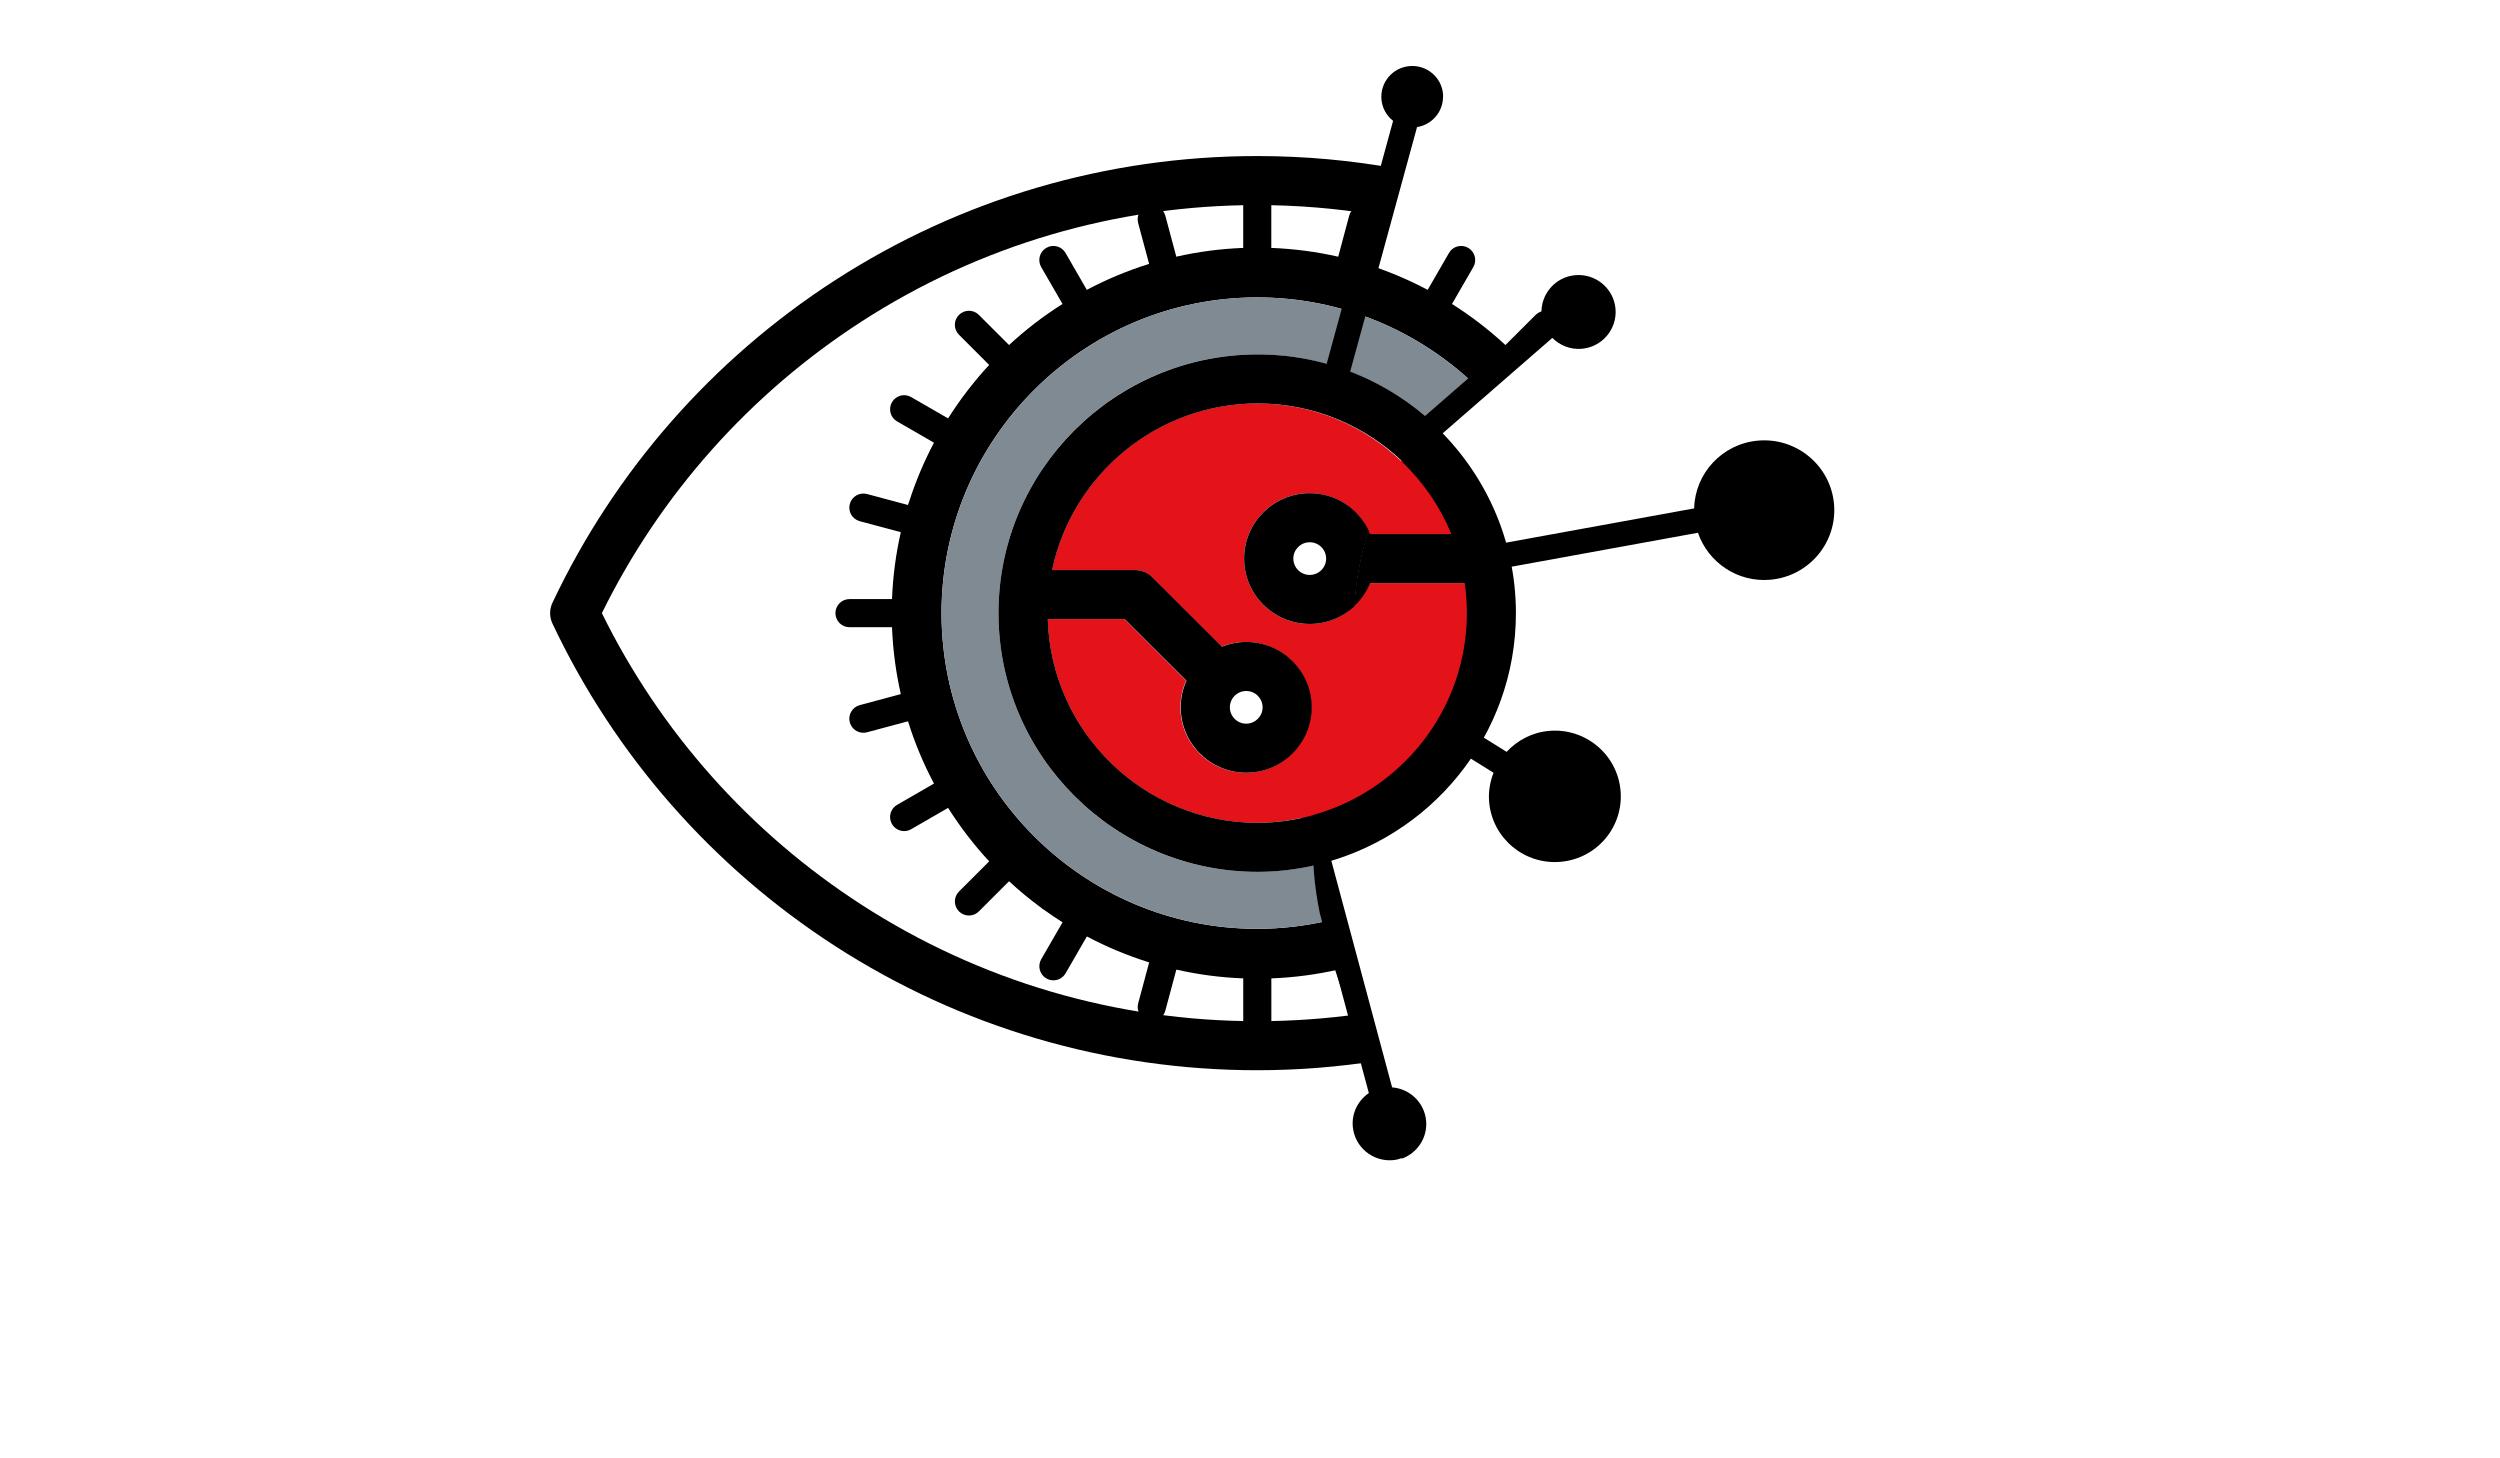 <?xml version="1.0" encoding="utf-8"?>
<!-- Generator: Adobe Illustrator 16.0.0, SVG Export Plug-In . SVG Version: 6.00 Build 0)  -->
<!DOCTYPE svg PUBLIC "-//W3C//DTD SVG 1.1//EN" "http://www.w3.org/Graphics/SVG/1.1/DTD/svg11.dtd">
<svg version="1.1" id="Calque_1" xmlns="http://www.w3.org/2000/svg" xmlns:xlink="http://www.w3.org/1999/xlink" x="0px" y="0px"
	 width="960px" height="560px" viewBox="0 0 960 560" enable-background="new 0 0 960 560" xml:space="preserve">
<path d="M482.764,392.139c-54.147,0-106.7-15.474-151.967-44.739c-42.839-27.685-77.234-66.336-99.68-111.954
	c22.446-45.62,56.841-84.271,99.68-111.958c45.267-29.266,97.82-44.739,151.967-44.739c15.141,0,30.143,1.25,44.903,3.633
	c1.285-6.985,4.508-12.678,8.86-17.616c-17.631-3.207-35.609-4.84-53.764-4.84c-57.786,0-113.873,16.523-162.184,47.742
	c-47.047,30.421-84.542,73.215-108.423,123.766c-1.214,2.534-1.214,5.491,0,8.038c23.881,50.537,61.376,93.333,108.423,123.745
	c48.311,31.226,104.398,47.751,162.184,47.751c15.652,0,31.165-1.252,46.444-3.643c-2.17-6.04-4.478-12.026-6.794-17.987
	C509.35,391.192,496.107,392.139,482.764,392.139z"/>
<path d="M482.764,356.666c-66.846,0-121.226-54.378-121.226-121.221c0-66.848,54.38-121.239,121.226-121.239
	c32.7,0,62.392,13.037,84.22,34.163c4.778-3.792,9.946-7.516,15.453-11.191c-25.416-25.776-60.7-41.789-99.673-41.789
	c-77.234,0-140.056,62.83-140.056,140.056c0,77.219,62.822,140.054,140.056,140.054c11.323,0,22.32-1.385,32.869-3.935
	c-2.199-5.976-4.223-11.953-5.97-17.943C501.004,355.593,492.01,356.666,482.764,356.666z"/>
<path fill="#808A93" d="M482.764,334.791c-54.79,0-99.342-44.569-99.342-99.346c0-54.779,44.552-99.348,99.342-99.348
	c26.265,0,50.106,10.308,67.888,27.009c4.869-5.071,10.313-9.968,16.332-14.737c-21.828-21.126-51.52-34.163-84.22-34.163
	c-66.846,0-121.226,54.391-121.226,121.239c0,66.843,54.38,121.221,121.226,121.221c9.246,0,18.24-1.073,26.899-3.045
	c-2.067-7.102-3.722-14.229-4.688-21.423C497.822,333.841,490.406,334.791,482.764,334.791z"/>
<path fill="#E41319" d="M524.021,205.091h37.109c-5.073-11.166-12.72-21.135-22.222-29.394
	c-6.701,8.652-11.943,17.889-15.675,27.969C523.491,204.145,523.795,204.596,524.021,205.091z"/>
<path fill="#E41319" d="M521.798,272.632c-2.094-14.659-2.654-27.805-1.821-39.822c-4.486,4.201-10.508,6.79-17.124,6.79
	c-13.846,0-25.104-11.262-25.104-25.103c0-13.846,11.258-25.112,25.104-25.112c9.992,0,18.566,5.899,22.599,14.374
	c3.137-9.432,7.548-18.075,13.185-26.17c-14.489-14.007-34.174-22.669-55.872-22.669c-38.731,0-71.145,27.492-78.8,63.975h31.735
	c2.495,0,4.886,0.984,6.657,2.755l26.665,26.678c2.901-1.162,6.059-1.812,9.354-1.812c13.837,0,25.101,11.256,25.101,25.103
	c0,13.833-11.264,25.1-25.101,25.1c-13.844,0-25.108-11.268-25.108-25.1c0-3.653,0.794-7.102,2.202-10.234l-23.669-23.66h-29.493
	c1.203,43.343,36.819,78.24,80.458,78.24c7.44,0,14.615-1.097,21.459-2.996c0.268-4.67,0.8-9.374,1.856-14.141
	C506.079,293.588,521.798,277.871,521.798,272.632z"/>
<path fill="#E41319" d="M524.658,223.918c-1.568,3.512-3.961,6.638-6.957,9.194c-0.945,12.43-0.311,26.023,2.064,41.184
	c0,5.417-17.818,21.671-17.818,27.092c-1.199,4.929-1.803,9.792-2.107,14.624c38.544-9.748,66.946-41.961,66.946-80.173
	c0-4.054-0.319-8.023-0.934-11.921H524.658z"/>
<path d="M597.313,120.915c-2.113-2.114-5.521-2.114-7.628,0l-11.6,11.581c-6.315-5.866-13.188-11.141-20.518-15.771l8.188-14.178
	c1.493-2.591,0.609-5.888-1.982-7.378c-2.578-1.495-5.884-0.622-7.371,1.975l-8.171,14.158c-7.6-4.017-15.586-7.384-23.92-9.964
	l3.243-12.084h-0.517c0-2.817,0.301-5.426,0.833-7.895c-0.701-1.119-1.783-2.011-3.161-2.378c-2.864-0.756-5.838,0.942-6.615,3.818
	l-4.222,15.773c-8.311-1.882-16.896-3.041-25.69-3.371V78.862c0-2.983-2.409-5.4-5.398-5.4c-2.983,0-5.392,2.417-5.392,5.4V95.2
	c-8.799,0.331-17.376,1.481-25.691,3.371l-4.221-15.773c-0.778-2.876-3.724-4.586-6.616-3.818c-2.881,0.772-4.596,3.735-3.828,6.623
	l4.229,15.735c-8.336,2.58-16.322,5.947-23.922,9.964l-8.171-14.158c-1.494-2.597-4.804-3.47-7.371-1.975
	c-2.589,1.49-3.475,4.794-1.982,7.378l8.188,14.178c-7.333,4.63-14.203,9.905-20.532,15.771l-11.594-11.581
	c-2.105-2.114-5.517-2.114-7.627,0c-2.116,2.106-2.116,5.522,0,7.631l11.586,11.587c-5.862,6.333-11.134,13.196-15.769,20.532
	l-14.184-8.184c-2.579-1.507-5.884-0.611-7.373,1.979c-1.487,2.584-0.609,5.884,1.971,7.368l14.162,8.171
	c-3.703,7.009-6.831,14.345-9.322,21.977c-0.011,0.03-0.041,0.052-0.056,0.096c-0.009,0.03,0,0.056-0.009,0.089
	c-0.191,0.586-0.406,1.173-0.594,1.756l-15.734-4.213c-2.864-0.758-5.838,0.936-6.61,3.82c-0.772,2.872,0.936,5.834,3.816,6.612
	l15.775,4.225c-1.89,8.314-3.044,16.892-3.378,25.691h-16.335c-2.978,0-5.394,2.412-5.394,5.398c0,2.977,2.417,5.398,5.394,5.398
	h16.335c0.334,8.795,1.489,17.371,3.378,25.681l-15.771,4.234c-2.874,0.767-4.589,3.729-3.82,6.606
	c0.642,2.421,2.823,4.006,5.212,4.006c0.468,0,0.936-0.056,1.407-0.182l15.734-4.218c2.589,8.323,5.949,16.315,9.972,23.913
	l-14.162,8.171c-2.58,1.485-3.466,4.791-1.971,7.381c1.004,1.726,2.809,2.695,4.682,2.695c0.918,0,1.841-0.23,2.691-0.721
	l14.184-8.193c4.635,7.34,9.907,14.204,15.774,20.538l-11.592,11.579c-2.109,2.114-2.109,5.524,0,7.641
	c1.052,1.054,2.439,1.581,3.82,1.581c1.377,0,2.768-0.527,3.817-1.581l11.588-11.591c3.965,3.683,8.162,7.143,12.541,10.345
	c0.104,0.084,0.148,0.203,0.262,0.288c0.154,0.107,0.321,0.148,0.476,0.235c2.37,1.714,4.789,3.351,7.262,4.906l-8.188,14.179
	c-1.487,2.595-0.608,5.888,1.976,7.377c0.844,0.491,1.78,0.728,2.697,0.728c1.868,0,3.679-0.962,4.682-2.703l8.181-14.155
	c7.588,4.021,15.576,7.382,23.911,9.968l-4.223,15.741c-0.772,2.877,0.943,5.84,3.82,6.616c0.468,0.118,0.939,0.178,1.405,0.178
	c2.378,0,4.564-1.585,5.207-3.998l4.229-15.771c8.314,1.89,16.894,3.041,25.685,3.373v16.337c0,2.981,2.415,5.398,5.402,5.398
	c2.982,0,5.397-2.417,5.397-5.398v-16.337c8.791-0.332,17.377-1.483,25.691-3.373l4.223,15.771c0.643,2.413,2.816,3.998,5.213,3.998
	c0.05,0,0.102-0.019,0.151-0.019c-3.959-10.202-7.956-20.304-11.317-30.423c-9.439,2.2-19.273,3.381-29.374,3.381
	c-26.483,0-51.149-8.012-71.693-21.709l1.99-2.736c-2.576-2.579-5.156-5.159-7.737-7.735l-2.978,4.103
	c-29.921-23.763-49.158-60.417-49.158-101.503c0-12.084,1.691-23.763,4.791-34.88l0.81,0.26c0.308-4.103,1.258-7.229,4.099-10.013
	l-1.585-0.516c17.776-47.651,62.828-82.111,116.069-84.307v2.027c3.596,0,7.195,0,10.791,0v-2.027
	c33.273,1.372,63.344,15.346,85.56,37.261c7.394-5.398,15.502-10.699,24.412-15.971C599.277,125.23,599.053,122.65,597.313,120.915z
	"/>
<g>
	<path d="M525.635,419.734c-4.091,2.809-6.617,7.607-6.166,12.868c0.688,7.814,7.596,13.588,15.44,12.894
		c1.29-0.111,2.489-0.438,3.647-0.865c-6.748-25.179-18.121-49.136-25.89-73.217L525.635,419.734z"/>
	<path d="M544.147,48.801c5.675-0.908,9.86-5.724,9.97-11.409c-12.949,9.359-23.634,20.23-23.697,38.217l5.747,0.023l-5.747-0.023
		c0.063-17.986,10.748-28.857,23.697-38.217c0.012-0.42,0.049-0.833,0.012-1.264c-0.579-6.514-6.321-11.324-12.86-10.743
		c-6.54,0.566-11.37,6.305-10.794,12.8c0.299,3.374,1.995,6.288,4.472,8.222l-28.502,104.27c3.033,1.058,5.981,2.275,8.838,3.636
		L544.147,48.801z"/>
	<path d="M704.265,193.569c-1.296-14.744-14.358-25.653-29.166-24.373c-13.789,1.208-24.23,12.576-24.548,26.03l-85.756,15.617
		c-3.954-13.716-11.147-25.915-20.59-35.932l51.893-45.154c2.869,2.872,6.92,4.555,11.289,4.182
		c7.847-0.687,13.651-7.559,12.969-15.372c-0.698-7.816-7.609-13.582-15.446-12.899c-7.756,0.672-13.49,7.429-12.951,15.128
		l-54.612,47.539c-5.152-4.418-10.822-8.205-16.875-11.344c7.989,4.479,15.149,10.119,21.33,16.625
		c14.828-21.683,37.788-39.678,68.953-57.625c-31.165,17.947-54.125,35.941-68.953,57.625
		c23.954,25.207,33.109,63.309,17.806,96.563c-10.491,22.638-30.25,42.179-55.172,49.164c-0.715,10.613,0.265,21.037,2.376,31.357
		l5.628,20.994c7.772,24.078,19.147,48.041,25.898,73.222c5.883-2.157,9.862-7.973,9.295-14.503
		c-0.612-6.999-6.25-12.337-13.063-12.857l-26.469-98.685c18.815-6.363,34.629-18.708,45.289-34.666l20.124,12.529
		c-1.338,3.497-2.04,7.288-1.678,11.275c1.216,13.878,13.519,24.153,27.434,22.927c13.95-1.212,24.245-13.454,23.02-27.337
		c-1.214-13.878-13.495-24.154-27.454-22.935c-6.497,0.566-12.168,3.61-16.287,8.047l-20.33-12.662
		c7.54-14.418,11.261-31.035,9.738-48.425c-0.223-2.563-0.618-5.047-1.034-7.54l85.092-15.509
		c3.898,11.403,15.201,19.144,27.77,18.043C694.603,221.33,705.557,208.321,704.265,193.569z"/>
</g>
<path d="M550.651,163.106c-4.468,4.661-8.509,9.46-12.016,14.483c7.993,7.729,14.426,17.056,18.693,27.502h-31.217
	c-0.189-0.464-0.446-0.885-0.661-1.333c-2.963,8.902-4.743,18.551-5.475,29.051c2.642-2.473,4.754-5.495,6.136-8.892h36.336
	c0.544,3.77,0.824,7.607,0.824,11.527c0,36.949-25.054,68.102-59.05,77.523c-0.373,6.482-0.103,12.887,0.752,19.229
	c44.11-10.126,77.138-49.62,77.138-96.753C582.112,206.924,569.967,181.242,550.651,163.106z"/>
<path d="M504.453,312.969c-6.857,1.899-14.047,2.996-21.5,2.996c-43.723,0-79.407-34.897-80.612-78.24h29.548l23.716,23.66
	c-1.411,3.132-2.207,6.581-2.207,10.234c0,13.833,11.286,25.1,25.156,25.1c13.863,0,25.149-11.268,25.149-25.1
	c0-13.846-11.286-25.103-25.149-25.103c-3.301,0-6.464,0.65-9.371,1.812l-26.717-26.678c-1.775-1.771-4.169-2.755-6.67-2.755
	h-31.794c7.67-36.483,40.146-63.975,78.951-63.975c21.739,0,41.46,8.662,55.979,22.669c3.512-5.023,7.561-9.822,12.037-14.483
	c-17.814-16.701-41.703-27.009-68.016-27.009c-54.894,0-99.531,44.569-99.531,99.348c0,54.776,44.638,99.346,99.531,99.346
	c7.655,0,15.086-0.95,22.252-2.593C504.349,325.855,504.078,319.451,504.453,312.969z M478.554,265.341
	c3.465,0,6.286,2.814,6.286,6.278c0,3.447-2.82,6.271-6.286,6.271c-3.475,0-6.289-2.824-6.289-6.271
	C472.265,268.155,475.079,265.341,478.554,265.341z"/>
<path d="M502.937,189.385c-13.893,0-25.188,11.266-25.188,25.112c0,13.84,11.295,25.103,25.188,25.103
	c6.638,0,12.68-2.589,17.182-6.79c0.733-10.5,2.519-20.148,5.492-29.051C521.564,195.285,512.962,189.385,502.937,189.385z
	 M502.937,220.77c-3.478,0-6.299-2.814-6.299-6.272c0-3.46,2.821-6.278,6.299-6.278c3.473,0,6.302,2.818,6.302,6.278
	C509.238,217.956,506.409,220.77,502.937,220.77z"/>
</svg>
